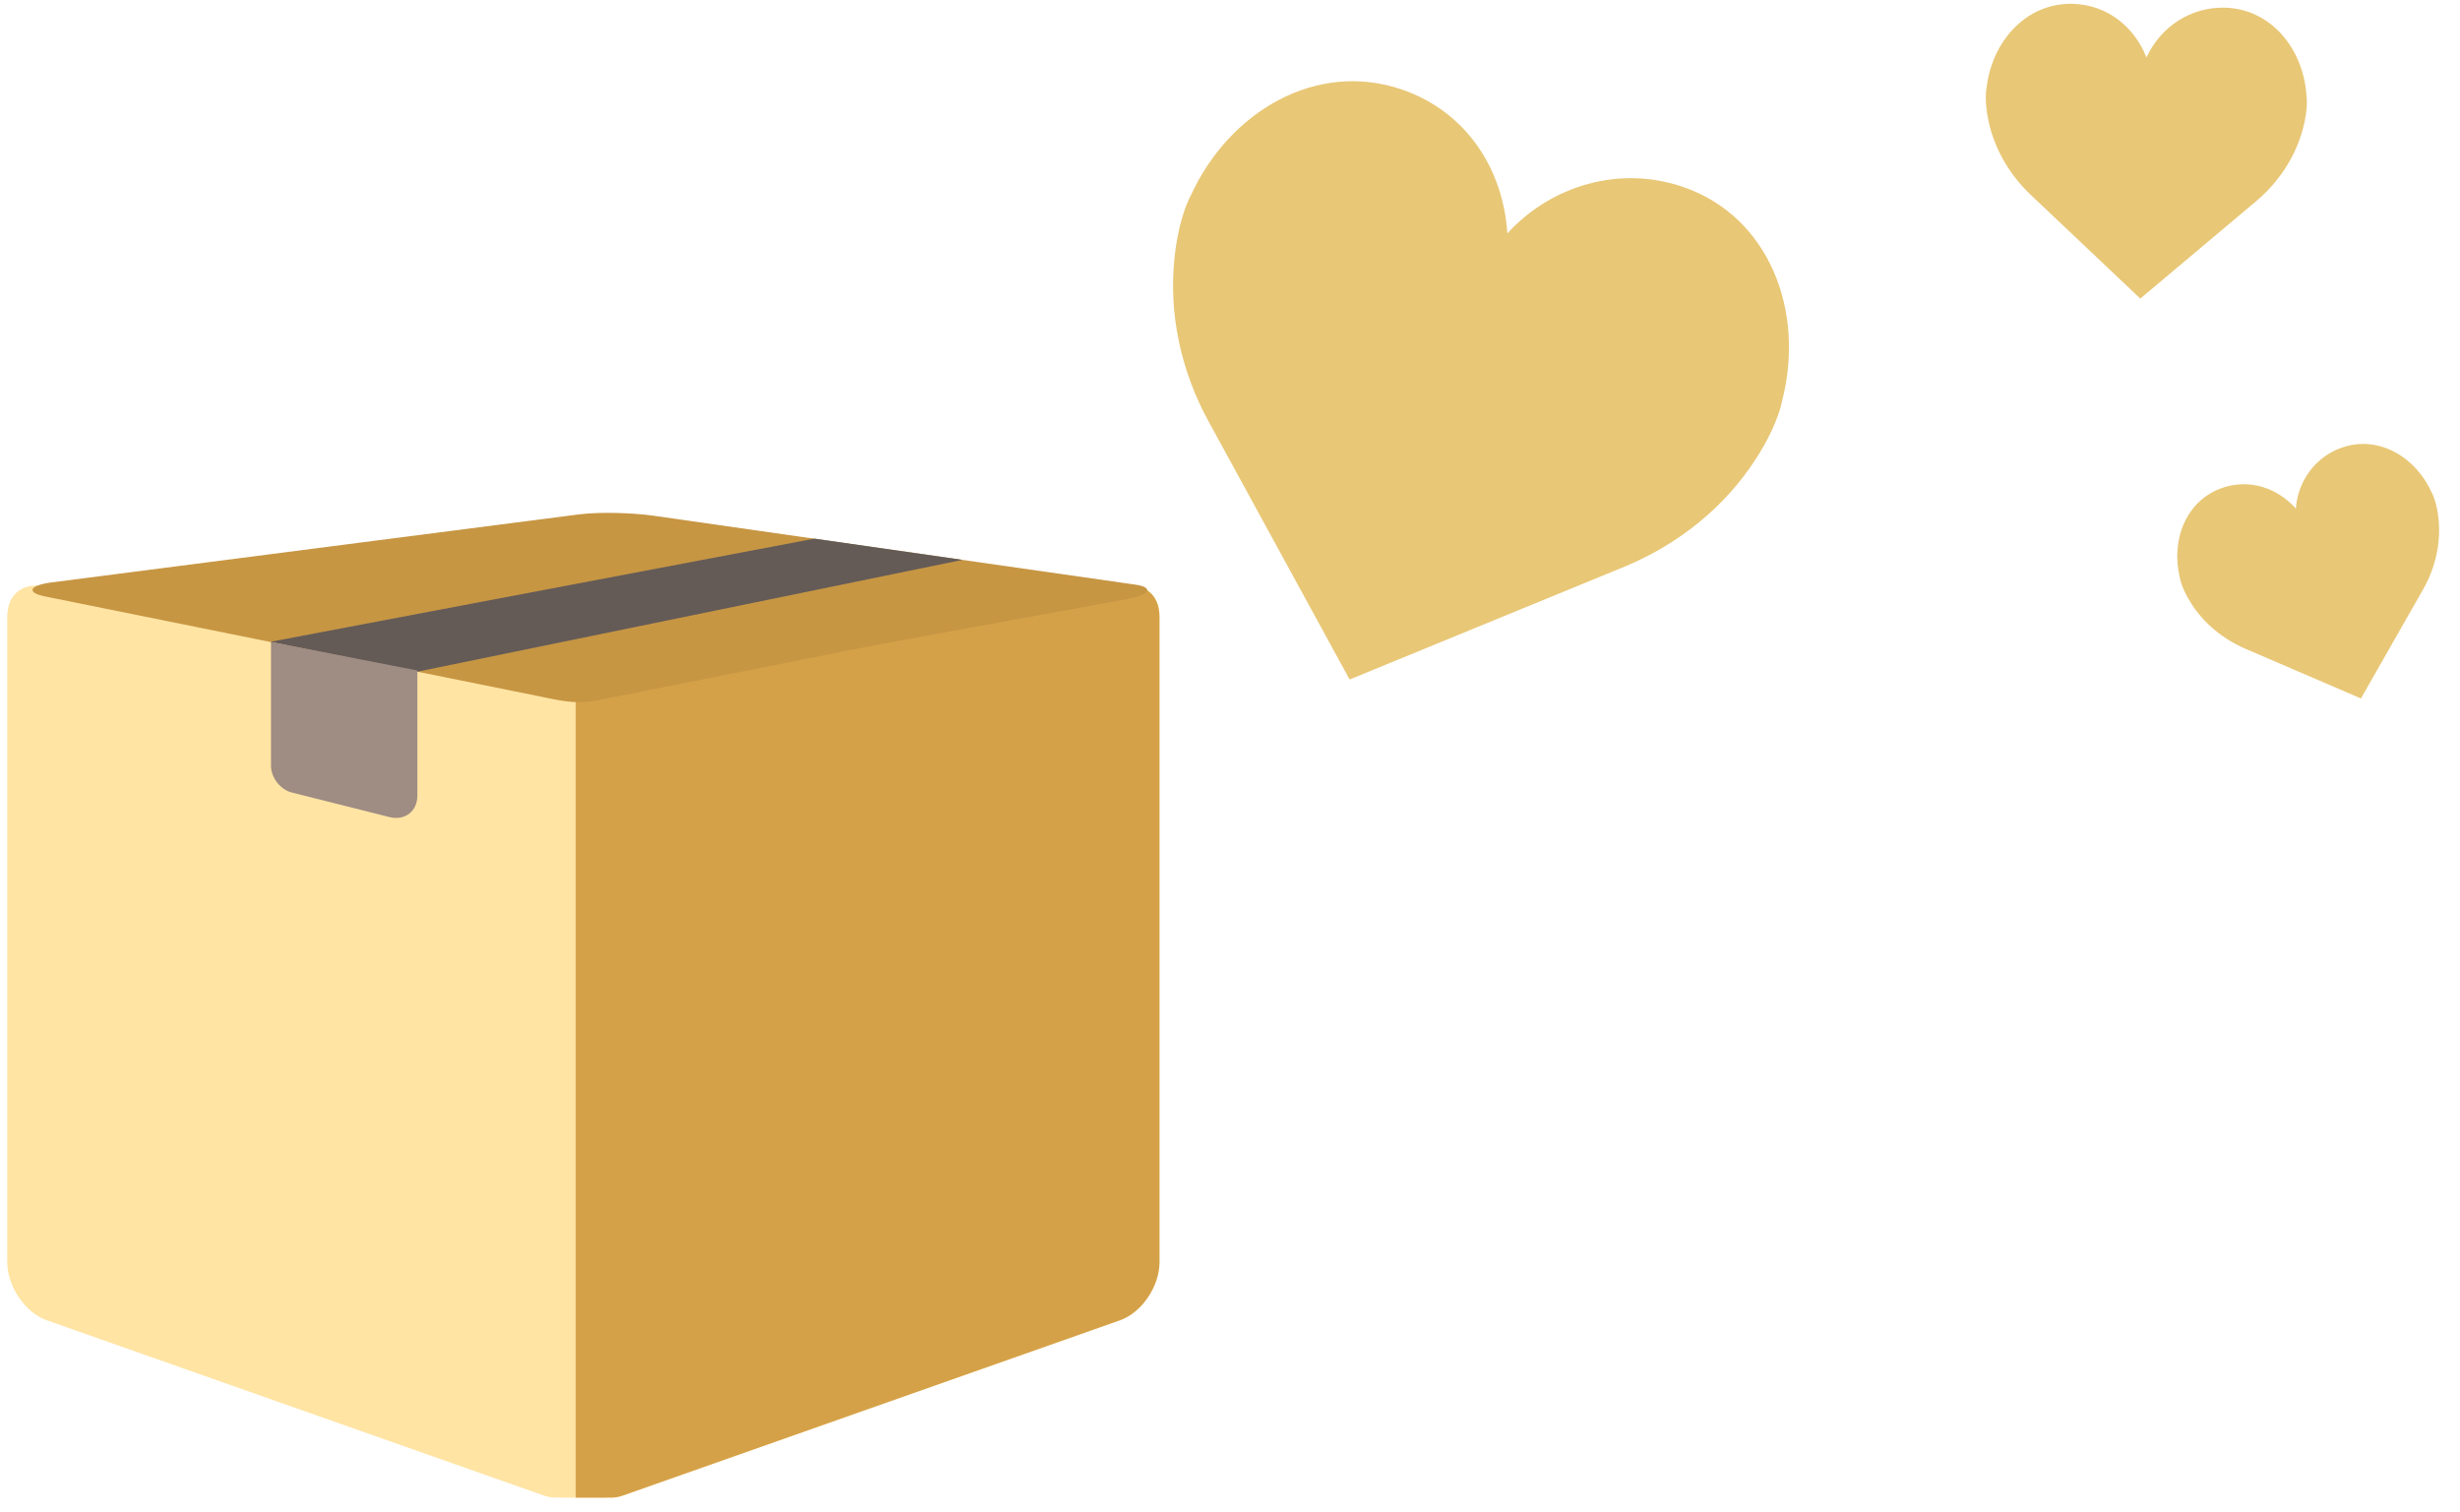 <?xml version="1.0" encoding="UTF-8"?>
<svg width="231px" height="142px" viewBox="0 0 231 142" version="1.1" xmlns="http://www.w3.org/2000/svg" xmlns:xlink="http://www.w3.org/1999/xlink">
    <!-- Generator: Sketch 52.5 (67469) - http://www.bohemiancoding.com/sketch -->
    <title>refer-box-double-credit</title>
    <desc>Created with Sketch.</desc>
    <g id="refer-box-double-credit" stroke="none" stroke-width="1" fill="none" fill-rule="evenodd">
        <g id="raf-icon" fill-rule="nonzero">
            <g id="box-illustration" transform="translate(106.413, 0)" fill="#E8C776">
                <g id="Group-31" transform="translate(0.063, 0.358)">
                    <path d="M37.022,22.07 C41.861,18.342 48.541,17.573 54.066,20.65 C61.507,24.794 63.3,34.091 59.724,41.987 C59.724,41.987 59.033,44.058 56.333,46.974 C52.656,50.945 47.796,53.585 42.587,54.766 L15.163,60.758 L6.325,34.571 C4.623,29.544 4.36,24.049 5.856,18.864 C6.955,15.057 8.374,13.392 8.374,13.392 C13.297,6.244 22.224,2.917 29.666,7.062 C35.192,10.139 37.703,16.026 37.022,22.07" id="Fill-6" transform="translate(33.188, 33.004) rotate(-10) translate(-33.188, -33.004) "></path>
                    <path d="M95.082,5.039 C96.371,2.21 99.201,0.28 102.434,0.362 C106.79,0.472 109.83,4.244 110.112,8.658 C110.112,8.658 110.297,9.757 109.78,11.712 C109.074,14.377 107.513,16.72 105.445,18.487 L94.504,27.687 L84.227,17.954 C82.251,16.086 80.812,13.667 80.243,10.971 C79.824,8.991 80.065,7.903 80.065,7.903 C80.572,3.511 83.803,-0.106 88.158,0.002 C91.39,0.084 93.937,2.148 95.082,5.039" id="Fill-8"></path>
                    <path d="M109.11,47.409 C109.296,44.833 110.946,42.521 113.492,41.664 C116.922,40.508 120.388,42.586 121.887,45.948 C121.887,45.948 122.349,46.754 122.512,48.428 C122.732,50.709 122.195,52.982 121.092,54.949 L115.22,65.246 L104.379,60.58 C102.297,59.686 100.474,58.208 99.249,56.266 C98.348,54.841 98.221,53.924 98.221,53.924 C97.343,50.35 98.817,46.608 102.247,45.452 C104.794,44.595 107.38,45.479 109.11,47.409" id="Fill-10"></path>
                </g>
            </g>
            <g id="Group" transform="translate(0.334, 47.942)">
                <g id="package">
                    <path d="M4.065,7.163 L50.729,17.109 C52.54,17.417 53.573,17.695 54.015,17.676 C54.503,17.653 55.24,17.385 58.161,16.799 L104.827,7.162 C106.942,6.726 108.542,7.723 108.542,10.008 L108.542,70.602 C108.542,72.889 106.871,75.349 104.827,76.07 L58.161,92.527 C57.688,92.694 57.234,92.754 56.816,92.716 C56.71,92.724 56.603,92.728 56.494,92.728 L52.571,92.728 C52.425,92.728 52.283,92.721 52.14,92.709 C51.703,92.759 51.227,92.702 50.728,92.527 L4.063,76.07 C2.019,75.351 0.347,72.889 0.347,70.602 L0.347,10.009 C0.347,7.724 1.944,6.712 4.063,7.163 L4.065,7.163 Z" id="Shape" fill="#FFE4A3"></path>
                    <path d="M53.73,17.66 C53.844,17.674 53.94,17.68 54.016,17.676 C54.504,17.653 55.24,17.386 58.162,16.8 L104.827,7.163 C106.943,6.726 108.544,7.723 108.544,10.009 L108.544,70.602 C108.544,72.889 106.873,75.349 104.827,76.07 L58.162,92.527 C57.689,92.694 57.235,92.754 56.818,92.718 C56.711,92.724 56.604,92.728 56.495,92.728 L53.73,92.728 L53.73,17.661 L53.73,17.66 L53.73,17.66 Z" id="Shape" fill="#D5A148"></path>
                    <path d="M106.287,6.972 L60.937,0.485 C59.245,0.243 56.069,0.109 53.989,0.379 L35.228,2.798 L33.829,2.979 L4.502,6.763 C2.432,7.029 2.072,7.714 3.918,8.085 L50.258,17.45 C51.238,17.647 52.647,17.998 53.978,18.013 C55.157,18.028 56.271,17.744 57.206,17.556 L81.771,12.668 L84.966,12.084 L105.702,8.295 C107.702,7.929 107.98,7.213 106.286,6.971 L106.286,6.972 L106.287,6.972 L106.287,6.972 Z" id="Shape" fill="#C79643"></path>
                </g>
                <polygon id="Path-2" fill="#645B57" points="76.151 2.65 25.046 12.343 38.896 15.141 90.049 4.645"></polygon>
                <path d="M25.114,12.353 L25.114,23.992 C25.114,25.104 25.995,26.228 27.076,26.5 L36.24,28.804 C37.686,29.167 38.858,28.263 38.858,26.782 L38.858,15.036 L25.114,12.353 Z" id="Path-3" fill="#9F8C83"></path>
            </g>
        </g>
    </g>
</svg>